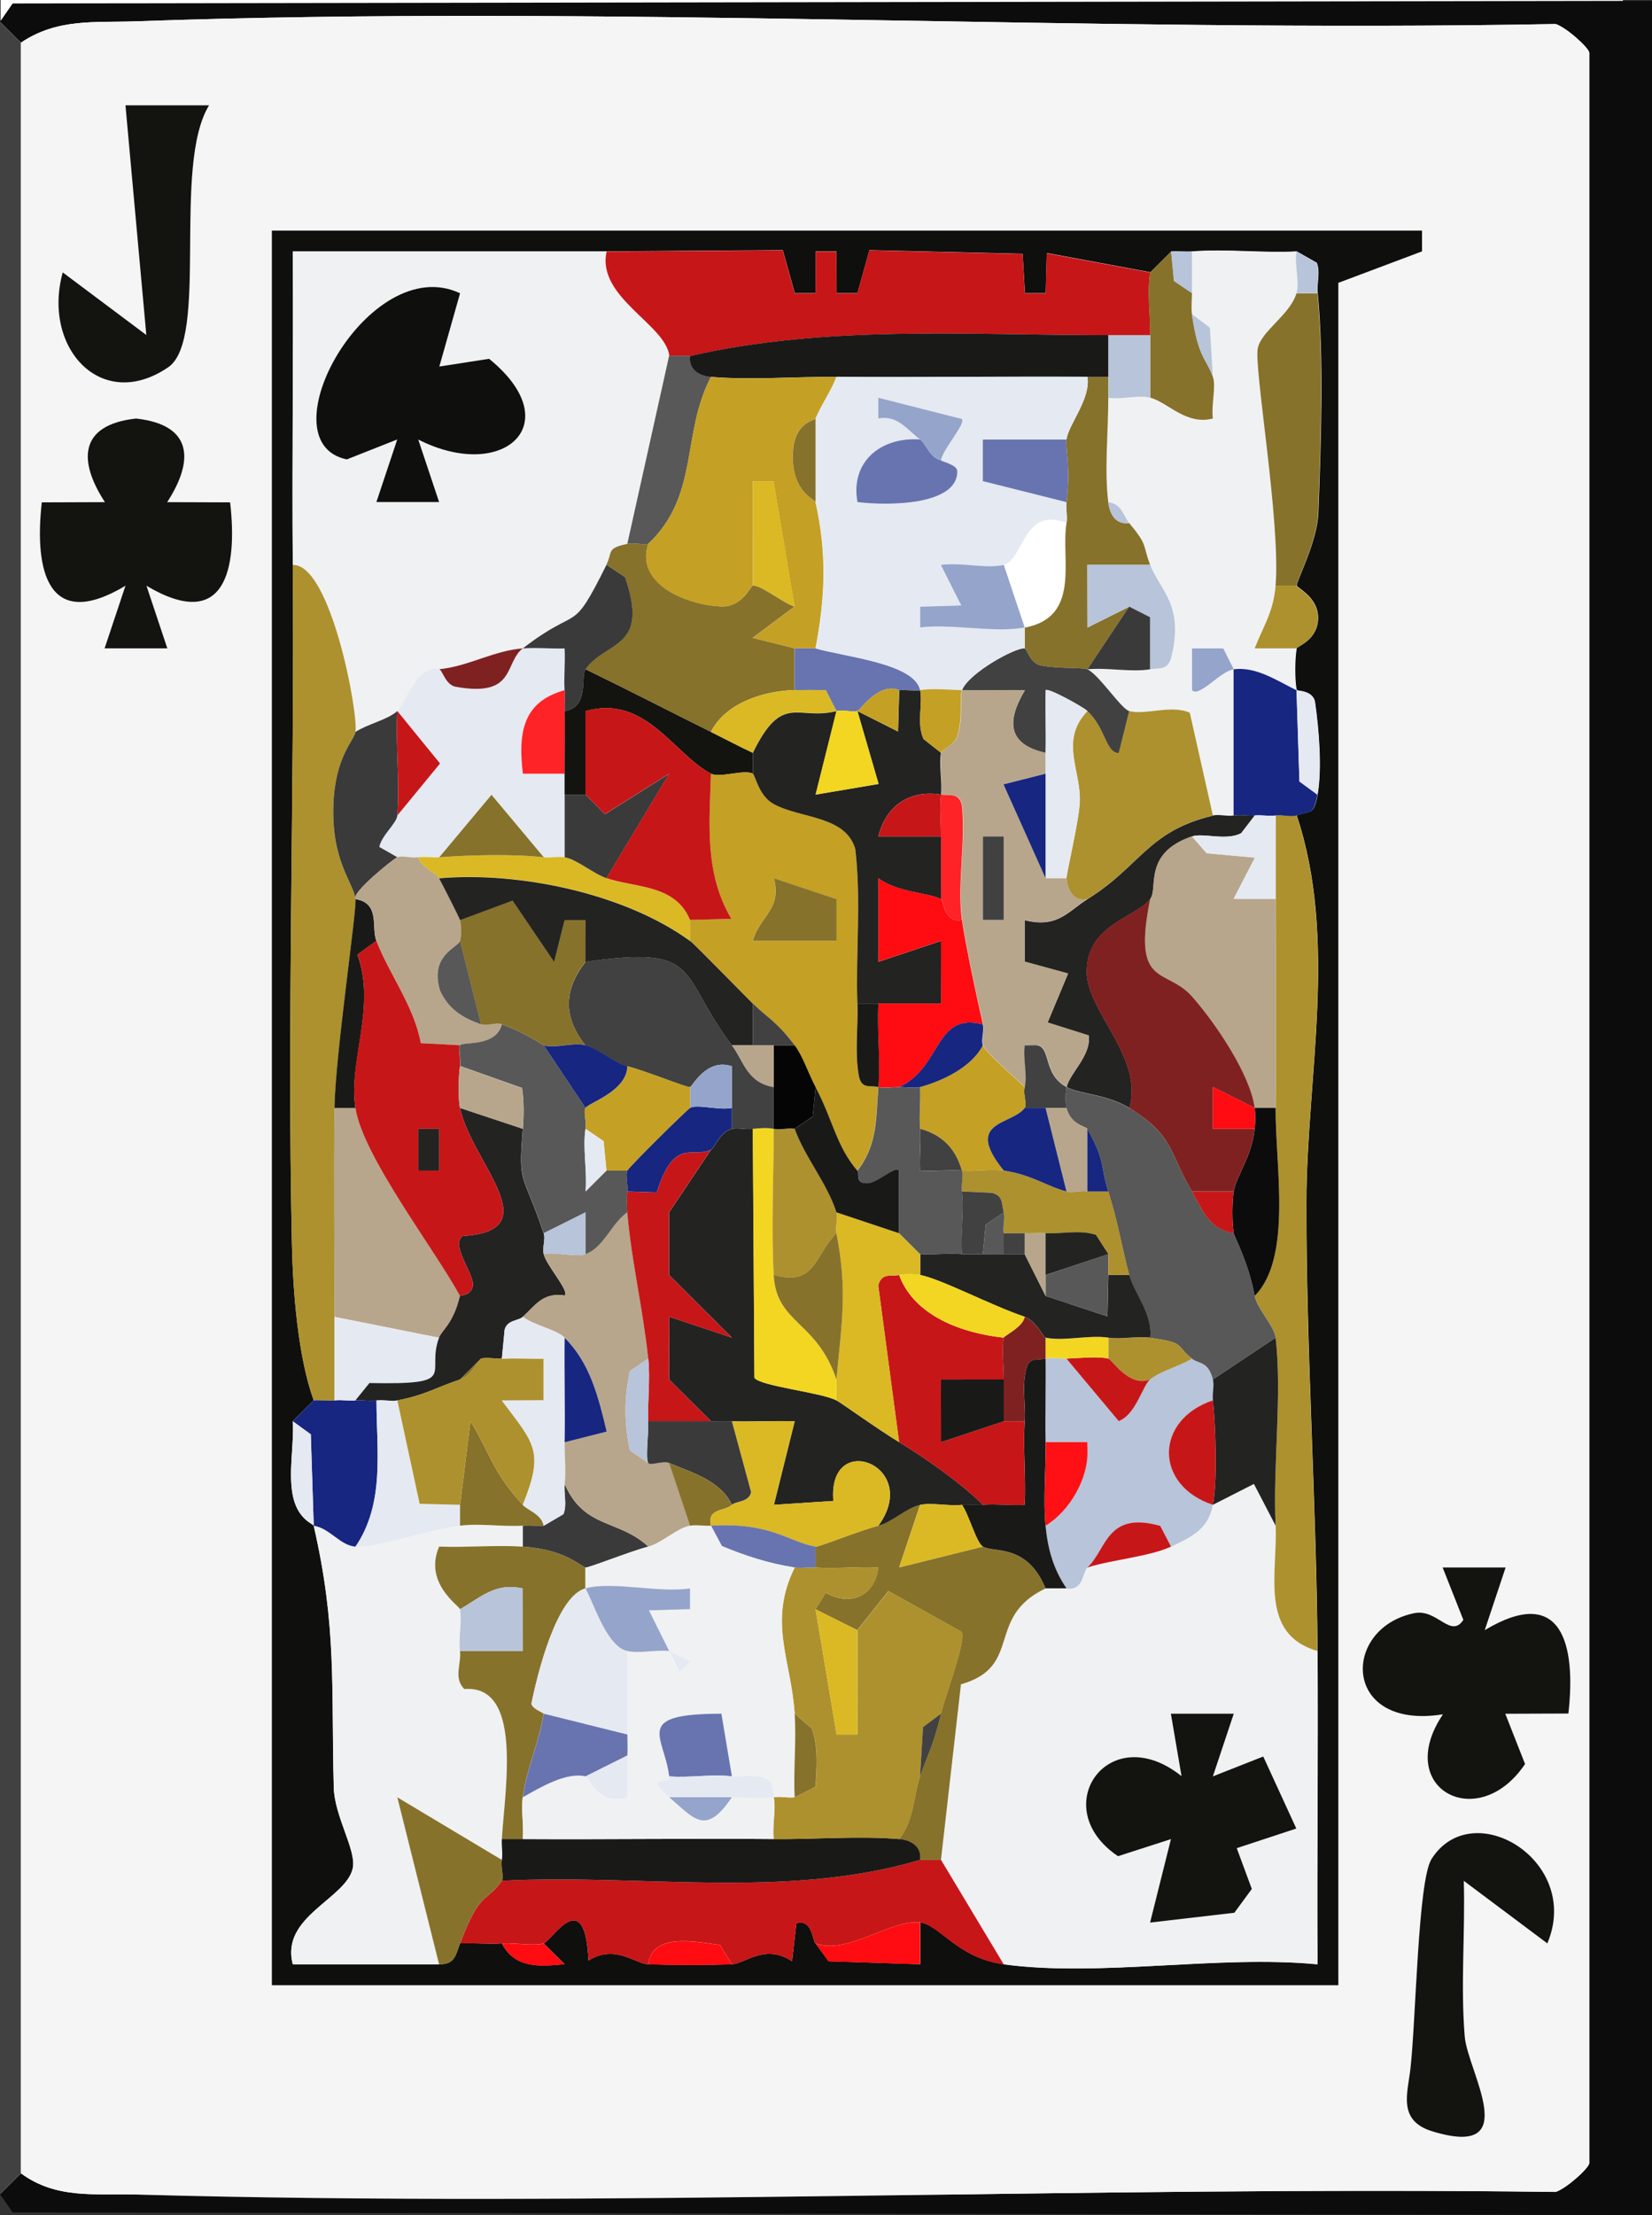 <?xml version="1.0" encoding="UTF-8"?>
<svg id="Layer_2" data-name="Layer 2" xmlns="http://www.w3.org/2000/svg" viewBox="0 0 213.84 286.64">
  <rect x="0" y="0" width="213.84" height="286.64" fill="#333333" stroke="none"/>
  <defs>
    <style>
      .cls-1 {
        fill: #050505;
      }

      .cls-2 {
        fill: #191a18;
      }

      .cls-3 {
        fill: #414141;
      }

      .cls-4 {
        fill: #87722b;
      }

      .cls-5 {
        fill: #f5f5f6;
      }

      .cls-6 {
        fill: #e5e9f1;
      }

      .cls-7 {
        fill: #0f0f0d;
      }

      .cls-8 {
        fill: #dab924;
      }

      .cls-9 {
        fill: #3a3a3a;
      }

      .cls-10 {
        fill: #b7c4d9;
      }

      .cls-11 {
        fill: #13140f;
      }

      .cls-12 {
        fill: #fff;
      }

      .cls-13 {
        fill: #c4a025;
      }

      .cls-14 {
        fill: #172680;
      }

      .cls-15 {
        fill: #b7a68b;
      }

      .cls-16 {
        fill: #c71618;
      }

      .cls-17 {
        fill: #802121;
      }

      .cls-18 {
        fill: #232322;
      }

      .cls-19 {
        fill: #0c0c0c;
      }

      .cls-20 {
        fill: #fe1014;
      }

      .cls-21 {
        fill: #fe0c11;
      }

      .cls-22 {
        fill: #f2d621;
      }

      .cls-23 {
        fill: #585858;
      }

      .cls-24 {
        fill: #f0f1f3;
      }

      .cls-25 {
        fill: #fe2327;
      }

      .cls-26 {
        fill: #95a4ca;
      }

      .cls-27 {
        fill: #ad912e;
      }

      .cls-28 {
        fill: #6874af;
      }
    </style>
  </defs>
  <g id="Layer_1-2" data-name="Layer 1">
    <g>
      <rect class="cls-12" x=".08" width="210" height="284"/>
      <path class="cls-19" d="M0,2.81L1.64.45,213.84.11v286.53l-212.2-.34-1.64-2.36,2.71-2.7c4.57,3.37,9.6,2.6,14.85,2.75,61.15,1.72,122.66-1.14,183.81-.34,1.33-.41,4.36-3.1,4.36-3.76V6.87c0-.66-3.03-3.35-4.36-3.76-61.1,1.14-122.73-2.52-183.82-.35-5.32.19-10.1-.42-14.84,2.76L0,2.81Z"/>
      <polygon class="cls-3" points="2.71 5.52 2.71 281.23 0 283.93 0 2.81 2.71 5.52"/>
      <path class="cls-5" d="M2.71,281.23V5.52c4.74-3.18,9.52-2.57,14.84-2.76,61.09-2.17,122.71,1.49,183.82.35,1.33.41,4.36,3.1,4.36,3.76v273.01c0,.66-3.03,3.35-4.36,3.76-61.15-.79-122.66,2.07-183.81.34-5.25-.15-10.28.62-14.85-2.75ZM27.06,13.63h-10.82s2.7,29.72,2.7,29.72l-10.82-8.1c-2.69,9.73,4.98,18.17,13.65,12.28,5.34-3.63.47-26.02,5.29-33.9ZM184.07,29.84H35.19v227.06h138.05V36.6l10.82-4.07v-2.69ZM21.62,64.98c3.45-5.29,3.42-10-4.03-10.82-7.45.82-7.47,5.53-4.03,10.82l-8.17.03c-1.01,8.95.84,16.78,10.83,10.79l-2.7,8.1h8.12l-2.7-8.1c10.21,6.06,11.81-2.19,10.83-10.79l-8.17-.03ZM194.89,202.85h-8.12s2.68,6.77,2.68,6.77c-1.63,2.48-3.4-1.47-6.34-.87-9.49,1.92-9.38,15.18,3.7,13.09-6.48,9.6,4.53,15.51,10.63,6.43l-2.56-6.5,8.17-.03c1.01-8.95-.84-16.78-10.83-10.79l2.7-8.1ZM200.3,251.49c4.52-10.7-9.72-19.26-14.99-10.92-1.76,2.79-2.01,20.78-2.73,27.14-.36,3.18-1.69,6.72,2.85,8.1,11.89,3.62,4.55-7.75,4.18-12.28-.55-6.69.07-13.46-.12-20.14l10.82,8.1Z"/>
      <path class="cls-7" d="M184.07,29.84v2.69s-10.83,4.07-10.83,4.07v220.3H35.19V29.84h148.88ZM37.9,73.09c.24,29.56-.75,58.18-.11,87.98.13,6.01.77,14.47,2.82,20.14l-2.71,2.7c.17,3.09-.57,6.52-.02,9.5.6,3.22,2.67,3.78,2.72,4.01,3.01,13.09,2.26,20.85,2.6,33.88.1,3.77,2.92,8.09,2.47,10.4-.79,4-9.44,6.28-7.77,12.48h18.94c2.05.05,2.14-1.19,2.71-2.7,1.8-.08,3.62.12,5.41,0,1.7,3.24,4.79,3.01,8.12,2.69l-2.71-2.69c1-.26,5.38-7.8,5.8,2.22,3.45-2.15,6.04.42,7.74.48,3.57.12,7.26.13,10.83,0,1.7-.06,4.28-2.71,7.79-.39l.55-4.9c2.11-.67,2.12,2.45,2.49,2.59l1.68,2.31,11.87.39v-5.41c2.59.34,4.75,4.58,10.82,5.41,12.4,1.69,27.79-1.23,40.61,0-.09-13.49.1-27.07,0-40.55-.15-19.41-1.48-38.8-1.44-58.11.03-16.03,4.11-33.9-1.26-50.01,1.89-.63,2.25-.07,2.71-2.7.59-3.39.18-8.36-.32-11.9-.23-1.62-2.35-1.48-2.38-1.62-.27-1.13-.25-4.23,0-5.41.05-.24,2.81-1.09,2.76-4-.05-2.65-2.69-3.77-2.76-4.11-.09-.48,2.64-5.63,2.79-9.33.34-8.64.74-20.14-.08-28.51-.13-1.28.37-2.75-.12-3.93l-2.59-1.47c-4.47.23-9.08-.35-13.53,0-.9.07-1.81-.05-2.71,0l-2.71,2.7-13.41-2.49-.14,5.2h-2.69s-.3-5.1-.3-5.1l-19.83-.47-1.55,5.57h-2.69s-.02-5.41-.02-5.41h-2.69s-.02,5.41-.02,5.41h-2.69s-1.55-5.57-1.55-5.57l-22.82.16h-40.61c.09,13.48-.1,27.06,0,40.55Z"/>
      <path class="cls-11" d="M194.89,202.85l-2.7,8.1c9.99-5.99,11.84,1.85,10.83,10.79l-8.17.03,2.56,6.5c-6.09,9.08-17.11,3.17-10.63-6.43-13.08,2.1-13.19-11.17-3.7-13.09,2.95-.6,4.72,3.35,6.34.87l-2.68-6.78h8.12Z"/>
      <path class="cls-11" d="M21.62,64.98l8.17.03c.98,8.6-.62,16.86-10.83,10.79l2.7,8.1h-8.12l2.7-8.1c-9.99,5.99-11.84-1.85-10.83-10.79l8.17-.03c-3.45-5.29-3.42-10,4.03-10.82,7.45.82,7.47,5.53,4.03,10.82Z"/>
      <path class="cls-11" d="M200.3,251.49l-10.82-8.1c.19,6.68-.43,13.45.12,20.14.37,4.53,7.71,15.9-4.18,12.28-4.54-1.38-3.21-4.92-2.85-8.1.72-6.35.97-24.35,2.73-27.14,5.28-8.34,19.51.22,14.99,10.92Z"/>
      <path class="cls-11" d="M27.06,13.63c-4.82,7.88.05,30.27-5.29,33.9-8.67,5.9-16.34-2.54-13.65-12.28l10.82,8.1-2.7-29.72h10.82Z"/>
      <path class="cls-24" d="M165.12,197.43c.29,6.13-2.17,14.01,5.41,16.22.1,13.49-.08,27.07,0,40.55-12.82-1.24-28.21,1.68-40.61,0l-8.12-13.52,2.59-22.73c8.1-2.31,3.1-8.67,10.95-12.41h2.71c2.24.34,2.05-2.11,2.71-2.7,3.16-1,8.12-1.43,10.83-2.7s4.82-2.22,5.41-5.41l5.31-2.7,2.81,5.4ZM159.7,221.77h-8.12s1.38,8.07,1.38,8.07c-9.43-7.53-17.55,4.1-8.22,10.36l6.85-2.21-2.7,10.8,10.91-1.27,2.26-3.08-1.95-5.28,7.71-2.54-4.28-9.32-6.52,2.57,2.7-8.1Z"/>
      <path class="cls-24" d="M78.5,32.55c-1.33,5.92,7.68,9.44,8.12,13.52l-5.41,24.33c-2.76.58-1.85.98-2.71,2.7-4.67,9.38-3.3,4.99-10.83,10.81-3.75.3-7.08,2.35-10.83,2.7-2.84-.7-4.32,4.39-5.41,5.41-1.22,1.13-3.86,1.68-5.41,2.7.42-2.27-3.18-21.8-8.12-21.62-.11-13.49.08-27.07,0-40.55h40.61ZM59.55,37.96c-11.76-5.55-25.49,19.24-14.66,21.5l6.53-2.58-2.7,8.1h8.12s-2.7-8.09-2.7-8.09c11,5.58,19.52-2.04,9.17-10.45l-6.44,1,2.68-9.47Z"/>
      <path class="cls-24" d="M46.02,200.14c2.68.19,9.15-2.14,13.53-2.7,2.56-.33,5.46.16,8.12,0v2.7c-3.58-.21-7.24.14-10.82,0-2.03,4.74,2.63,7.65,2.7,8.1.28,1.68-.23,3.67,0,5.41.21,1.58-.89,3.52.57,4.93,7.57-.58,5.26,12.74,4.85,19.4-.06.89.15,1.86,0,2.7l-13.53-8.1,5.41,21.62h-18.94c-1.66-6.21,6.99-8.48,7.77-12.49.45-2.31-2.37-6.63-2.47-10.4-.34-13.03.41-20.79-2.6-33.88,2.07.31,3.41,2.56,5.41,2.7Z"/>
      <path class="cls-24" d="M167.82,32.55c-.29,1.69.43,4.02,0,5.41-.88,2.82-4.52,4.84-5.01,7.1-.53,2.5,2.99,22.57,2.3,30.74-.29,3.45-1.57,5.17-2.71,8.1h5.41c-.25,1.18-.27,4.29,0,5.42-2.51-1.23-5.2-3.09-8.12-2.7l-1.36-2.69h-4.04s0,5.4,0,5.4c.87,1.04,3.69-2.48,5.4-2.7v18.92c-.91.14-1.89-.19-2.71,0l-2.99-13.3c-2.41-1.07-5.81.36-7.84-.22-1.06-.3-3.89-4.68-5.41-5.41,2.64-.25,5.59.41,8.12,0,1.16-.19,2.17.17,2.68-1.35,1.81-6.94-1.42-8.84-2.68-12.16-1.03-2.71-.25-2.44-2.71-5.41-.73-.89-.95-2.51-2.71-2.7-.52-4.05,0-9.2,0-13.52,1.71.27,3.95-.4,5.41,0,2.32.63,4.64,3.6,8.11,2.7-.24-1.69.45-4.16,0-5.4l-.38-6.35-2.32-1.76c-.12-.85,0-1.83,0-2.7.01-1.8,0-3.6,0-5.41,4.46-.35,9.06.23,13.53,0Z"/>
      <path class="cls-16" d="M78.5,32.55l22.82-.16,1.55,5.57h2.69s.02-5.41.02-5.41h2.69s.02,5.41.02,5.41h2.69s1.55-5.57,1.55-5.57l19.83.47.3,5.1h2.69s.14-5.19.14-5.19l13.41,2.49c-.43,2.2,0,5.57,0,8.11h-5.41c-18.12,0-36.44-1.34-54.14,2.7h-2.71c-.44-4.08-9.45-7.6-8.12-13.52Z"/>
      <path class="cls-27" d="M46.02,94.72c-.22,1.18-2.62,3.2-2.86,9.34-.29,7.34,2.53,10.02,2.86,12.29.2,1.36-2.63,20.44-2.71,27.03-.1,8.98,0,18.05,0,27.03v10.81c-.88.12-1.81-.09-2.71,0-2.04-5.67-2.69-14.13-2.82-20.14-.64-29.8.35-58.42.11-87.98,4.94-.17,8.54,19.36,8.12,21.62Z"/>
      <path class="cls-16" d="M119.1,240.68h2.71l8.12,13.52c-6.06-.83-8.23-5.07-10.83-5.41-3.73-.48-9.43,4.23-13.53,2.7-.38-.14-.39-3.25-2.49-2.59l-.55,4.9c-3.5-2.32-6.09.33-7.79.39l-1.54-2.51c-3.26-.41-8.76-1.62-9.29,2.51-1.69-.06-4.29-2.63-7.74-.48-.41-10.02-4.8-2.48-5.8-2.22-1.4.37-3.66-.11-5.41,0s-3.62-.08-5.41,0c2.63-6.94,3.29-5.14,5.41-8.11,18-.93,36.73,2.47,54.14-2.7Z"/>
      <path class="cls-27" d="M170.53,213.65c-7.58-2.2-5.13-10.09-5.41-16.22-.37-7.9.86-16.74,0-24.33-.17-1.54-2.42-3.78-2.71-5.41,4.9-4.96,2.66-16.82,2.71-24.33.06-8.98,0-18.05,0-27.03v-10.81c.94-.13,1.99.24,2.71,0,5.37,16.11,1.3,33.98,1.26,50.01-.04,19.31,1.29,38.71,1.44,58.11Z"/>
      <path class="cls-4" d="M167.82,75.8h-2.71c.69-8.17-2.83-28.24-2.3-30.74.48-2.26,4.13-4.28,5.01-7.1h2.71c.82,8.37.42,19.87.08,28.51-.15,3.7-2.88,8.85-2.79,9.33Z"/>
      <path class="cls-14" d="M167.82,89.31l.38,11.82,2.32,1.7c-.46,2.63-.81,2.07-2.71,2.7-.72.24-1.76-.13-2.71,0-.88.12-1.81-.09-2.71,0s-1.83-.13-2.71,0v-18.92c2.92-.38,5.61,1.47,8.12,2.7Z"/>
      <path class="cls-4" d="M56.84,254.2l-5.41-21.62,13.53,8.1c-.17.98.32,2.26,0,2.7-2.13,2.97-2.78,1.17-5.41,8.11-.57,1.51-.65,2.75-2.71,2.7Z"/>
      <path class="cls-14" d="M43.31,181.22c.88-.12,1.81.09,2.71,0s1.84.15,2.71,0c.02,6.43,1.12,13.31-2.71,18.92-2-.14-3.34-2.4-5.41-2.7l-.38-11.83-2.33-1.69,2.71-2.7c.89-.09,1.83.12,2.71,0Z"/>
      <path class="cls-4" d="M154.29,37.95c0,.88-.12,1.85,0,2.7.8,5.67,1.85,5.71,2.71,8.11.44,1.24-.24,3.71,0,5.4-3.47.9-5.8-2.07-8.11-2.7v-8.11c0-2.54-.43-5.91,0-8.11l2.71-2.7.37,3.81,2.34,1.59Z"/>
      <path class="cls-27" d="M167.82,83.9h-5.41c1.14-2.94,2.41-4.65,2.71-8.11h2.71c.07.35,2.71,1.46,2.76,4.11.05,2.9-2.71,3.76-2.76,4Z"/>
      <path class="cls-21" d="M119.1,248.79v5.41s-11.86-.39-11.86-.39l-1.68-2.31c4.11,1.52,9.81-3.19,13.53-2.7Z"/>
      <path class="cls-6" d="M40.6,197.43c-.05-.24-2.12-.79-2.72-4.01-.56-2.98.19-6.41.02-9.5l2.33,1.69.38,11.83Z"/>
      <path class="cls-6" d="M170.53,102.83l-2.32-1.7-.38-11.82c.03.14,2.15,0,2.38,1.62.5,3.54.92,8.51.32,11.9Z"/>
      <path class="cls-21" d="M94.74,254.2c-3.57.13-7.26.12-10.83,0,.53-4.13,6.03-2.92,9.29-2.51l1.54,2.51Z"/>
      <path class="cls-21" d="M70.38,251.5l2.71,2.69c-3.33.32-6.42.55-8.12-2.69,1.76-.11,4.02.37,5.41,0Z"/>
      <path class="cls-10" d="M170.53,37.95h-2.71c.43-1.39-.29-3.72,0-5.41l2.59,1.47c.49,1.18,0,2.65.12,3.93Z"/>
      <path class="cls-10" d="M154.29,37.95l-2.34-1.59-.37-3.81c.9-.05,1.81.07,2.71,0,0,1.8.01,3.6,0,5.41Z"/>
      <path class="cls-11" d="M159.7,221.77l-2.7,8.1,6.52-2.57,4.28,9.32-7.71,2.54,1.95,5.28-2.26,3.08-10.91,1.27,2.7-10.8-6.85,2.21c-9.33-6.26-1.21-17.89,8.22-10.36l-1.38-8.08h8.12Z"/>
      <path class="cls-10" d="M148.88,178.51c1.37-1.13,3.79-1.7,5.41-2.7.9.73,2.09.27,2.71,2.7.2.77-.1,1.77,0,2.7-7.55,2.52-7.62,10.99,0,13.52-.59,3.19-2.8,4.18-5.41,5.41l-1.39-2.67c-6.99-2-6.94,3.12-9.44,5.38-.65.59-.47,3.04-2.71,2.7-1.71-2.51-2.42-5.1-2.71-8.11,3.16-1.91,5.44-6.05,5.42-9.45l-.02-1.36h-5.41c-.07-3.61.05-7.22,0-10.82.71-.2,1.78.03,2.71,0l6.77,8.09c2.24-.86,3.08-4.58,4.06-5.39Z"/>
      <path class="cls-4" d="M119.1,194.73l-2.71,8.1,10.83-2.69c1.35.85,5.7-.46,8.12,5.41-7.85,3.74-2.85,10.1-10.95,12.41l-2.59,22.73h-2.71c.23-1.71-1.16-2.57-2.71-2.7,1.96-2.41,1.85-5.55,2.71-8.11.91-2.7,1.67-3.78,2.71-8.11.62-2.57,3.45-9.9,2.61-10.63l-9.42-5.26-4.02,5.07-5.41-2.7,1.33-2.15c3.01,1.76,6.35.58,6.79-3.25-2.68-.17-5.45.21-8.12-.01v-2.7c.42.07,5.77-2.11,8.12-2.7,1.73-.44,3.69-2.35,5.41-2.7Z"/>
      <path class="cls-18" d="M165.12,197.43l-2.81-5.4-5.31,2.7c.59-3.16.36-10.03,0-13.52-.1-.93.2-1.93,0-2.7l8.12-5.41c.86,7.59-.37,16.43,0,24.33Z"/>
      <path class="cls-2" d="M135.34,186.62c.07,3.55-.33,7.34,0,10.81.29,3.01,1,5.6,2.71,8.11h-2.71c-2.42-5.87-6.77-4.56-8.12-5.41-.86-.54-1.78-4.09-2.71-5.41.89-.09,1.81.07,2.71,0,1.79-.13,3.63.11,5.42.01.17-3.58-.23-7.24,0-10.82.14-2.16-.37-4.41.16-6.58.34-1.85,1.49-1.24,2.54-1.53.05,3.6-.07,7.21,0,10.81Z"/>
      <path class="cls-16" d="M151.58,200.14c-2.71,1.27-7.67,1.7-10.83,2.7,2.5-2.26,2.44-7.37,9.44-5.38l1.39,2.67Z"/>
      <path class="cls-7" d="M59.55,37.96l-2.68,9.47,6.44-1c10.35,8.41,1.83,16.03-9.17,10.45l2.7,8.09h-8.12s2.7-8.1,2.7-8.1l-6.53,2.58c-10.83-2.26,2.89-27.05,14.66-21.5Z"/>
      <path class="cls-6" d="M67.67,83.9c1.78-.14,3.63.06,5.41,0,.11,1.79-.1,3.62,0,5.41-5.45,1.53-6.03,5.53-5.41,10.81h5.41c0,.91,0,1.81,0,2.71v8.11c-.87-.14-1.82.1-2.71,0l-6.77-8.09-6.77,8.09c-.89.07-1.83-.13-2.71,0-.96.14-2.05-.26-2.71,0l-2.33-1.33c.28-1.49,2.25-3.07,2.33-4.07l5.53-6.73-5.53-6.79c1.1-1.02,2.57-6.11,5.41-5.41.41.1.83,2.03,2.12,2.27,7.86,1.42,6.26-3.08,8.7-4.97Z"/>
      <path class="cls-4" d="M83.91,70.39c-1.74,5.35,5.35,7.99,9.57,8.08,2.62.05,3.63-2.59,3.96-2.68.89-.22,3.92,2.23,5.41,2.7l-5.43,4.05,5.43,1.35v5.41c-4.05.1-8.93,1.67-10.83,5.41-5.4-2.69-10.81-5.47-16.24-8.11,2.66-3.75,8.35-2.54,5.12-11.93l-2.41-1.59c.86-1.72-.05-2.12,2.71-2.7.86-.18,1.83.14,2.71,0Z"/>
      <path class="cls-9" d="M51.43,105.53c-.08,1.01-2.06,2.59-2.33,4.07l2.33,1.33c-.46.18-6,4.6-5.41,5.41-.33-2.26-3.15-4.94-2.86-12.29.24-6.14,2.64-8.16,2.86-9.34,1.56-1.02,4.2-1.58,5.41-2.7-.26,4.46.36,9.07,0,13.52Z"/>
      <path class="cls-23" d="M92.03,48.76c-3.89,7.47-1.44,15.28-8.12,21.62-.88.14-1.85-.18-2.71,0l5.41-24.33h2.71c-.23,1.71,1.16,2.57,2.71,2.7Z"/>
      <path class="cls-9" d="M78.5,73.09l2.41,1.59c3.23,9.39-2.46,8.18-5.12,11.93-.67.94.57,4.87-2.71,5.41-.03-.9.05-1.81,0-2.7-.11-1.79.11-3.62,0-5.41-1.79.06-3.63-.14-5.41,0,7.53-5.82,6.16-1.43,10.83-10.81Z"/>
      <path class="cls-17" d="M67.67,83.9c-2.44,1.89-.84,6.39-8.7,4.97-1.29-.23-1.72-2.17-2.12-2.27,3.74-.36,7.07-2.41,10.83-2.7Z"/>
      <path class="cls-4" d="M67.67,200.14c5.44.32,7.6,2.62,8.12,2.7v2.7c-3.76,1.02-6.23,11.1-6.98,14.82-.14.68,1.58,1.29,1.57,1.39-.64,3.82-2.22,7.15-2.71,10.81-.23,1.73.16,3.64,0,5.41h-2.71c.42-6.66,2.72-19.98-4.85-19.4-1.46-1.41-.35-3.34-.57-4.93h8.13s-.01-8.1-.01-8.1c-3.55-.75-5.27,1.06-8.12,2.7-.08-.45-4.73-3.36-2.7-8.1,3.58.13,7.25-.22,10.82,0Z"/>
      <path class="cls-2" d="M100.15,237.98c5.32.05,11.01-.44,16.24,0,1.55.13,2.94.99,2.71,2.7-17.41,5.17-36.13,1.77-54.14,2.7.32-.44-.17-1.73,0-2.7.15-.85-.06-1.81,0-2.7h2.71c10.8.07,21.68-.1,32.48,0Z"/>
      <path class="cls-6" d="M51.43,181.22l2.89,13.39,5.23.13v2.7c-4.38.56-10.86,2.9-13.53,2.7,3.83-5.61,2.72-12.49,2.71-18.92.88-.15,1.84.16,2.71,0Z"/>
      <path class="cls-4" d="M67.67,194.73c.72.77,2.4,1.17,2.71,2.7-.9.04-1.81-.05-2.71,0-2.66.16-5.57-.33-8.12,0v-2.7l1.35-10.82c2.59,4.27,2.99,6.75,6.77,10.82Z"/>
      <path class="cls-9" d="M73.09,192.03c2.53,5.84,6.97,4.53,10.83,8.11-2.32.6-7.7,2.77-8.12,2.7-.52-.08-2.68-2.38-8.12-2.7v-2.7c.9-.05,1.81.04,2.71,0l2.55-1.5c.49-1.24.01-2.65.16-3.9Z"/>
      <path class="cls-10" d="M59.55,208.25c2.84-1.64,4.57-3.45,8.12-2.7v8.1s-8.12,0-8.12,0c-.23-1.73.28-3.73,0-5.41Z"/>
      <path class="cls-27" d="M140.76,92.01c2.33,2.1,2.39,5.47,4.06,5.42l1.35-5.42c2.03.57,5.42-.85,7.84.22l2.99,13.3c-8.43,2-9.35,6.53-16.24,10.81-1.73.46-2.62-1.19-2.71-2.7-.03-.52,1.64-7.53,1.72-9.89.14-4.15-2.64-7.93.98-11.73Z"/>
      <path class="cls-4" d="M143.46,51.47c0,4.32-.52,9.46,0,13.52.2,1.58.95,2.92,2.71,2.7,2.46,2.96,1.68,2.69,2.71,5.41h-8.13s.02,8.11.02,8.11l5.4-2.7-5.41,8.11c-.56-.27-3.9-.06-6.07-.51-1.32-.27-1.74-2.13-2.05-2.19v-2.7c7.34-1.37,4.65-8.85,5.41-13.52.14-.87-.11-1.82,0-2.7.55-4.38-.13-6.93,0-8.11.2-1.88,3.16-5.23,2.71-8.11h2.71v2.7Z"/>
      <path class="cls-3" d="M140.76,86.61c1.52.73,4.36,5.11,5.41,5.41l-1.35,5.42c-1.67.05-1.73-3.31-4.06-5.42-.67-.6-5.12-3.04-5.4-2.7-.07,2.69.06,5.41-.01,8.11-4.99-1.1-5.04-4.16-2.69-8.1-2.7-.08-5.43.07-8.14,0,.85-2.24,7.04-5.62,8.12-5.41.3.06.73,1.92,2.05,2.19,2.17.45,5.51.24,6.07.51Z"/>
      <path class="cls-10" d="M148.88,73.09c1.26,3.32,4.49,5.22,2.68,12.16-.51,1.52-1.52,1.17-2.68,1.35v-6.74s-2.71-1.37-2.71-1.37l-5.4,2.7-.02-8.1h8.13Z"/>
      <path class="cls-9" d="M148.88,86.61c-2.53.41-5.48-.25-8.12,0l5.41-8.11,2.7,1.37v6.74Z"/>
      <path class="cls-10" d="M148.88,43.36v8.11c-1.47-.4-3.7.27-5.41,0v-8.11h5.41Z"/>
      <path class="cls-18" d="M157,105.53c.81-.19,1.79.14,2.71,0s1.82.09,2.71,0l-1.76,2.29c-1.95,1.02-4.92-.08-6.36.42-6.41,2.19-4.33,6.77-5.41,8.11-2.01,2.48-8.21,3.29-8.22,9.42-.01,5.07,7.42,11.11,5.52,17.61-2.93-1.8-6.43-1.79-8.12-2.7.39-1.81,3.19-4.06,2.86-6.67l-5.33-1.68,2.65-6.34-5.6-1.53-.02-5.39c4.27,1.1,5.64-1.16,8.13-2.71,6.89-4.28,7.81-8.81,16.24-10.81Z"/>
      <path class="cls-26" d="M159.7,86.61c-1.72.23-4.53,3.74-5.4,2.7v-5.4s4.04,0,4.04,0l1.36,2.69Z"/>
      <path class="cls-10" d="M157,48.76c-.86-2.4-1.9-2.44-2.71-8.11l2.32,1.76.38,6.35Z"/>
      <path class="cls-10" d="M146.17,67.69c-1.76.22-2.5-1.12-2.71-2.7,1.76.2,1.97,1.82,2.71,2.7Z"/>
      <path class="cls-2" d="M143.46,43.36v5.41h-2.71c-10.8-.07-21.68.1-32.48,0-5.32-.05-11.01.44-16.24,0-1.55-.13-2.94-.99-2.71-2.7,17.69-4.05,36.02-2.7,54.14-2.7Z"/>
      <path class="cls-15" d="M59.55,167.7c-.86,3.62-2.34,4.4-2.71,5.41l-13.53-2.7c0-8.98-.1-18.05,0-27.03h2.71c.97,6.27,10.18,18.16,13.53,24.33Z"/>
      <path class="cls-6" d="M56.84,173.11c-1.76,4.74,2.82,6.09-9.01,5.86l-1.82,2.25c-.89.09-1.82-.12-2.71,0v-10.81l13.53,2.7Z"/>
      <path class="cls-2" d="M48.72,121.75l-2.45,1.78c2.47,6.76-1.19,13.78-.26,19.85h-2.71c.07-6.59,2.91-25.67,2.71-27.03,3.24.52,2.02,3.65,2.71,5.41Z"/>
      <path class="cls-23" d="M146.17,143.37c5.86,3.61,5.14,5.79,8.12,10.81,1.45,2.45,2.07,4.77,5.41,5.41.07.44,1.97,3.91,2.71,8.11.29,1.63,2.53,3.86,2.71,5.41l-8.12,5.41c-.61-2.43-1.81-1.98-2.71-2.7-2.24-1.81-.78-2.05-5.41-2.7.33-3.11-2.07-5.72-2.71-8.11-.97-3.62-1.42-6.68-2.71-10.81-1.11-3.57-.23-3.54-2.71-8.11-.2-.37-2.1-.47-2.71-2.7-.17-.62-.14-2.06,0-2.7,1.69.91,5.19.9,8.12,2.7Z"/>
      <path class="cls-15" d="M154.29,108.23l1.9,2.18,6.25.57-2.76,5.34h5.43c0,8.99.06,18.06,0,27.04h-2.71c-.57-4.29-5.04-10.94-8.1-14.41-3.39-3.84-7.79-.99-5.43-12.62,1.09-1.34-1-5.92,5.41-8.11Z"/>
      <path class="cls-19" d="M162.41,167.7c-.74-4.2-2.63-7.66-2.71-8.11-.23-1.39-.23-4.01,0-5.41.34-2.06,2.37-4.53,2.71-8.11.08-.83.11-1.88,0-2.7h2.71c-.05,7.51,2.19,19.37-2.71,24.33Z"/>
      <path class="cls-6" d="M165.12,116.34h-5.43s2.76-5.35,2.76-5.35l-6.25-.57-1.9-2.18c1.45-.49,4.41.61,6.36-.42l1.76-2.29c.89-.09,1.83.12,2.71,0v10.81Z"/>
      <path class="cls-18" d="M67.67,146.08c-.6,7.49-.05,5.38,2.71,13.52.26.76-.21,1.81,0,2.7.35,1.46,3.39,4.82,2.71,5.35-2.81-.42-3.74,1.21-5.42,2.76-.57.53-2.01.37-2.35,1.66l-.36,3.75c-.93.03-2.05-.21-2.71,0l-2.71,2.7c-2.82.91-4.54,2.03-8.12,2.7-.87.16-1.83-.15-2.71,0s-1.82-.09-2.71,0l1.82-2.25c11.83.23,7.25-1.12,9.01-5.86.37-1,1.85-1.78,2.71-5.41.02-.1,1.48,0,1.67-1.32.21-1.5-2.91-5.17-1.35-6.43,11.33-.67,1.2-9.45-.32-16.58l8.12,2.7Z"/>
      <path class="cls-16" d="M157,194.73c-7.62-2.52-7.55-10.99,0-13.52.36,3.48.59,10.35,0,13.52Z"/>
      <path class="cls-27" d="M148.88,173.11c4.63.66,3.17.9,5.41,2.7-1.62,1.01-4.04,1.57-5.41,2.7-2.7,1.05-4.92-2.57-5.41-2.7v-2.7c1.71.26,3.69-.24,5.41,0Z"/>
      <path class="cls-20" d="M135.34,186.62h5.41s.02,1.36.02,1.36c.02,3.4-2.27,7.54-5.42,9.45-.33-3.47.07-7.26,0-10.81Z"/>
      <path class="cls-16" d="M143.46,175.81c.5.13,2.71,3.76,5.41,2.7-.98.81-1.82,4.53-4.06,5.39l-6.77-8.09c1.64-.06,4.14-.33,5.41,0Z"/>
      <path class="cls-22" d="M143.46,173.11v2.7c-1.27-.33-3.78-.06-5.41,0-.93.03-1.99-.2-2.71,0v-2.7c2.34.5,5.59-.39,8.12,0Z"/>
      <path class="cls-27" d="M105.57,202.84c2.67.22,5.44-.16,8.12.01-.44,3.83-3.78,5.01-6.79,3.25l-1.33,2.15,2.72,16.21h2.69s.01-13.51.01-13.51l4.02-5.07,9.42,5.26c.84.73-1.99,8.05-2.61,10.63l-2.33,1.74-.38,6.37c-.86,2.56-.75,5.7-2.71,8.11-5.23-.44-10.92.05-16.24,0-.22-1.74.32-3.81,0-5.41.87-.16,1.82.12,2.71,0l2.7-1.36c.19-2.52.38-5.09-.47-7.53l-2.23-1.93c-.48-7.05-3.47-11.88,0-18.92.87.14,1.82-.07,2.71,0Z"/>
      <path class="cls-18" d="M97.45,146.08l.21,32.22c.79,1.09,8.62,1.87,10.62,2.92.66.35,5.41,3.78,8.12,5.41,3.29,1.98,8.1,5.35,10.83,8.11-.9.07-1.82-.09-2.71,0-1.76.19-3.83-.32-5.41,0-1.72.35-3.69,2.27-5.41,2.7,5.68-7.79-6.6-12.54-5.82-3.21l-7.7.5,2.69-10.81c-2.69-.08-5.42.08-8.12,0-.9-.03-1.81,0-2.71,0l-5.43-5.41.03-8.11,8.1,2.7-8.13-8.11v-8.1s5.43-8.11,5.43-8.11c.51-.26,1.16-2.33,2.71-2.7.79-.19,1.78.11,2.71,0Z"/>
      <path class="cls-8" d="M94.74,183.92c2.7.09,5.43-.07,8.12,0l-2.69,10.81,7.7-.5c-.78-9.33,11.5-4.58,5.82,3.21-2.35.6-7.7,2.77-8.12,2.7-3.36-.53-5.73-3.19-13.53-2.7-.57-2.3,1.8-1.84,2.71-2.7.52-.5,2.23-.32,2.49-1.64l-2.49-9.17Z"/>
      <path class="cls-28" d="M105.57,200.14v2.7c-.89-.07-1.84.14-2.71,0-3.36-.53-6.28-1.47-9.42-2.77l-1.41-2.64c7.81-.48,10.17,2.17,13.53,2.7Z"/>
      <path class="cls-8" d="M124.52,194.73c.92,1.31,1.85,4.87,2.71,5.41l-10.83,2.69,2.71-8.1c1.58-.32,3.65.19,5.41,0Z"/>
      <path class="cls-16" d="M129.93,173.11c-.29,1.52,0,3.67,0,5.41h-8.13s.01,8.1.01,8.1l8.11-2.7h2.71c-.23,3.58.18,7.24,0,10.82-1.79.1-3.63-.14-5.42-.01-2.73-2.76-7.54-6.13-10.83-8.11l-2.7-20.27c.45-1.75,1.72-1.11,2.7-1.36,1.96,5.34,8.22,7.54,13.53,8.11Z"/>
      <path class="cls-17" d="M135.34,173.11v2.7c-1.06.29-2.2-.32-2.54,1.53-.54,2.17-.03,4.42-.16,6.58h-2.71v-5.41c0-1.74-.29-3.89,0-5.41.05-.27,2.48-1.37,2.71-2.7,1.42.48,2.38,2.63,2.71,2.7Z"/>
      <path class="cls-3" d="M119.1,229.87l.38-6.37,2.33-1.74c-1.04,4.33-1.8,5.41-2.71,8.11Z"/>
      <path class="cls-15" d="M56.84,113.64c.46.87,2.62,5.12,2.71,5.41.15.52.18,2.21,0,2.7-.34.91-3.98,1.88-2.6,6.45,1.13,2.43,2.88,3.48,5.3,4.36.8.29,1.91-.29,2.71,0-.81,2.97-4.85,2.23-5.41,2.7l-5.06-.27c-.92-4.85-4.03-8.81-5.76-13.24-.69-1.76.54-4.89-2.71-5.41-.58-.81,4.96-5.23,5.41-5.41.66-.26,1.75.14,2.71,0,.36,1.33,2.35,2.04,2.71,2.7Z"/>
      <path class="cls-8" d="M70.38,110.94c.89.1,1.83-.14,2.71,0,1.56.26,3.64,2.1,5.41,2.7,3.7,1.27,8.92.78,10.83,5.41v2.7c-8.45-6.16-22.16-9.01-32.48-8.11-.35-.66-2.35-1.37-2.71-2.7.87-.13,1.81.07,2.71,0,3.95-.31,9.7-.45,13.53,0Z"/>
      <path class="cls-9" d="M75.79,102.83l2.52,2.53,8.31-5.23-8.12,13.51c-1.77-.61-3.85-2.45-5.41-2.7v-8.11h2.71Z"/>
      <path class="cls-4" d="M70.38,110.94c-3.84-.45-9.58-.31-13.53,0l6.77-8.09,6.77,8.09Z"/>
      <path class="cls-16" d="M51.43,105.53c.36-4.44-.26-9.06,0-13.52l5.53,6.79-5.53,6.73Z"/>
      <path class="cls-25" d="M73.09,92.01c.08,2.7,0,5.41,0,8.11h-5.41c-.62-5.28-.05-9.29,5.41-10.81.05.9-.03,1.8,0,2.7Z"/>
      <path class="cls-11" d="M92.03,94.72c1.81.9,3.59,1.84,5.41,2.7v2.7c-1.12-.6-4.28.6-5.41,0-4.86-2.57-8.48-10.3-16.24-8.1v10.81h-2.71c0-.9,0-1.8,0-2.7,0-2.7.08-5.41,0-8.11,3.27-.54,2.04-4.46,2.71-5.41,5.43,2.64,10.84,5.42,16.24,8.11Z"/>
      <path class="cls-13" d="M108.27,48.76c-.71,1.88-1.94,3.57-2.71,5.41-.1.23-2.63.43-2.91,4.07-.42,5.36,2.83,6.36,2.91,6.74,1.48,6.64,1.26,12.29,0,18.92h-2.71l-5.43-1.35,5.43-4.05-2.72-16.21h-2.69s-.01,13.51-.01,13.51c-.33.08-1.34,2.73-3.96,2.68-4.22-.09-11.31-2.73-9.57-8.08,6.68-6.34,4.23-14.16,8.12-21.62,5.23.44,10.92-.05,16.24,0Z"/>
      <path class="cls-28" d="M119.1,89.31c-.87.14-1.82-.11-2.71,0-2.63-1.11-5.1,2.65-5.41,2.7-.9.17-1.89-.21-2.71,0l-1.38-2.69c-1.35-.04-2.7-.04-4.03,0v-5.41h2.71c3.78,1.1,12.83,1.93,13.53,5.41Z"/>
      <path class="cls-8" d="M102.86,89.31c1.34-.03,2.68-.03,4.03,0l1.38,2.69c-5.06,1.28-6.97-2.49-10.83,5.41-1.83-.86-3.61-1.8-5.41-2.7,1.89-3.73,6.77-5.3,10.83-5.41Z"/>
      <path class="cls-8" d="M102.86,78.5c-1.5-.47-4.52-2.92-5.41-2.7v-13.51s2.7,0,2.7,0l2.72,16.21Z"/>
      <path class="cls-24" d="M92.03,197.43l1.41,2.64c3.13,1.3,6.05,2.24,9.42,2.77-3.47,7.04-.48,11.88,0,18.92.24,3.57-.17,7.23,0,10.81-.89.12-1.84-.16-2.71,0-.24-1.17.15-2.19-1.5-2.56-1.23-.51-2.67.02-3.92-.14l-1.36-8.11c-11.57.03-7.39,2.84-6.76,8.11.15,1.24-3.58-.37,0,2.7,3.25,2.78,4.71,5.06,8.12,0,1.75,0,3.88.28,5.41,0,.32,1.6-.22,3.66,0,5.41-10.8-.1-21.68.07-32.48,0,.16-1.77-.23-3.67,0-5.41,2.26-1.27,5.57-3.28,8.12-2.7.32.07,1.73,3.88,5.41,2.7.08-1.79-.09-3.61,0-5.4.05-.89,0-1.81,0-2.7v-10.81c1.54.34,3.65-.17,5.41,0l1.35,2.7,1.35-1.35-2.71-1.35-2.62-5.26,5.33-.16v-2.68c-4.12.61-10.01-.97-13.54-.01v-2.7c.42.06,5.8-2.1,8.12-2.7,1.73-.45,3.79-2.45,5.41-2.7.87-.14,1.82.06,2.71,0Z"/>
      <path class="cls-6" d="M81.21,213.65v10.81l-10.83-2.7c.02-.1-1.7-.72-1.57-1.39.75-3.72,3.22-13.81,6.98-14.82,1.26,2.52,2.86,7.55,5.41,8.11Z"/>
      <path class="cls-28" d="M81.21,224.47c0,.9.05,1.81,0,2.7l-5.41,2.7c-2.55-.58-5.86,1.43-8.12,2.7.49-3.67,2.07-7,2.71-10.81l10.83,2.7Z"/>
      <path class="cls-27" d="M64.96,175.81c1.79-.06,3.62.02,5.41,0v5.4s-5.41.02-5.41.02c4.19,5.59,5.56,6.5,2.71,13.5-3.77-4.07-4.18-6.56-6.77-10.82l-1.35,10.82-5.23-.13-2.89-13.39c3.58-.67,5.3-1.79,8.12-2.7,1.5-.49,2.36-2.59,2.71-2.7.66-.21,1.77.03,2.71,0Z"/>
      <path class="cls-6" d="M73.09,173.11c-.06,4.5.08,9.02,0,13.52-.03,1.77.2,3.68,0,5.41-.15,1.26.34,2.67-.16,3.9l-2.55,1.5c-.3-1.54-1.99-1.93-2.71-2.7,2.85-7,1.49-7.91-2.71-13.5l5.41-.02v-5.4c-1.79.01-3.62-.07-5.41,0l.36-3.75c.34-1.29,1.78-1.13,2.35-1.66,1.45,1.12,4.36,1.65,5.41,2.7Z"/>
      <path class="cls-15" d="M83.91,175.81l-2.37,1.62c-.76,3.38-.76,6.89,0,10.27l2.37,1.62c.25.41,1.89-.34,2.71,0l2.71,8.11c-1.62.25-3.68,2.25-5.41,2.7-3.86-3.58-8.29-2.27-10.83-8.11.2-1.73-.03-3.63,0-5.41l5.44-1.38c-1.1-4.62-2.19-8.9-5.44-12.14-1.05-1.05-3.97-1.58-5.41-2.7,1.68-1.55,2.61-3.18,5.42-2.76.68-.53-2.36-3.89-2.71-5.35,1.66-.32,4.14.47,5.41,0,2.41-.89,3.36-4.02,5.41-5.41.52,6.31,2,12.26,2.71,18.92Z"/>
      <path class="cls-15" d="M124.52,89.31c2.7.08,5.44-.07,8.14,0-2.35,3.94-2.3,7,2.69,8.1-.02.9,0,1.8,0,2.7l-5.44,1.38,5.44,12.14h2.71c.09,1.51.97,3.16,2.71,2.7-2.49,1.55-3.86,3.81-8.13,2.71l.02,5.39,5.6,1.53-2.65,6.34,5.33,1.68c.32,2.61-2.47,4.86-2.86,6.67-3.21-1.73-1.88-5.43-4.06-5.42l-1.34.02c-.25,1.73.37,3.93-.01,5.4-1.3-1.2-5.05-4.44-5.41-5.41-.27-.73.21-1.79,0-2.7-.78-3.44-2.28-10.42-2.71-13.52-.64-4.61.5-10.06,0-14.86-.4-1.65-1.56-1.16-2.7-1.35.19-1.76-.3-3.78,0-5.41.08-.43,1.72-.95,2.12-2.22.74-2.38.23-4.94.59-5.89ZM129.92,119.04v-10.8h-2.69v10.8h2.69Z"/>
      <path class="cls-6" d="M140.76,92.01c-3.62,3.81-.84,7.59-.98,11.73-.08,2.36-1.76,9.37-1.72,9.89h-2.71v-13.52c0-.9-.02-1.8,0-2.7.07-2.7-.06-5.42.01-8.11.28-.34,4.74,2.1,5.4,2.7Z"/>
      <path class="cls-6" d="M140.76,48.76c.45,2.88-2.5,6.23-2.71,8.11h-10.82c-.02,1.79-.01,3.61,0,5.39l10.83,2.72c-.11.89.14,1.83,0,2.7-5.59-2.25-5.59,4.8-8.12,5.41-2.26.54-5.57-.37-8.14,0l2.64,5.25-5.33.16v2.68c4.28-.5,9.57.75,13.54.01v2.7c-1.08-.22-7.27,3.17-8.12,5.41-1.72-.05-3.86-.26-5.41,0-.7-3.48-9.76-4.31-13.53-5.41,1.26-6.63,1.48-12.28,0-18.92v-10.81c.77-1.84,2-3.52,2.71-5.41,10.8.1,21.68-.07,32.48,0ZM121.81,59.58c.25-1.45,3.25-4.76,2.71-5.35l-10.83-2.75v2.68c2.56-.46,3.72,1.47,5.41,2.72-5.18-.37-9.05,2.98-8.12,8.1,3.76.48,13.04.5,12.92-4.03-.02-.8-2.12-1.24-2.1-1.37Z"/>
      <path class="cls-28" d="M138.05,56.87c-.13,1.18.55,3.73,0,8.11l-10.83-2.72c0-1.78-.01-3.6,0-5.38h10.82Z"/>
      <path class="cls-16" d="M48.72,121.75c1.73,4.43,4.84,8.39,5.76,13.24l5.06.27c-.29.24.13,1.75,0,2.7-.2,1.42-.27,4.12,0,5.41,1.52,7.13,11.65,15.91.32,16.58-1.56,1.26,1.56,4.93,1.35,6.43-.18,1.31-1.64,1.21-1.67,1.32-3.35-6.16-12.57-18.06-13.53-24.33s2.73-13.09.26-19.85l2.45-1.78ZM56.83,151.48v-5.4h-2.69v5.4h2.69Z"/>
      <path class="cls-17" d="M148.88,116.34c-2.36,11.64,2.04,8.78,5.43,12.62,3.06,3.47,7.54,10.11,8.1,14.41l-5.4-2.7v5.4s5.4,0,5.4,0c-.34,3.58-2.37,6.04-2.71,8.11h-5.41c-2.98-5.02-2.26-7.21-8.12-10.81,1.9-6.49-5.53-12.53-5.52-17.61.01-6.14,6.21-6.94,8.22-9.42Z"/>
      <path class="cls-18" d="M124.52,162.29c.88.09,1.82,0,2.71,0h5.41l2.71,5.41,8,2.65.12-5.36h2.71c.64,2.39,3.04,5,2.71,8.11-1.72-.24-3.71.26-5.41,0-2.53-.39-5.78.5-8.12,0-.33-.07-1.29-2.23-2.71-2.7-4.38-1.47-10.74-4.85-13.53-5.41v-2.7c1.79.11,3.64-.17,5.41,0Z"/>
      <path class="cls-27" d="M129.93,151.48c3.61.54,5.56,2.03,8.12,2.7.83.22,1.84-.16,2.71,0h2.71c1.29,4.13,1.74,7.19,2.71,10.81h-2.71v-2.7l-1.59-2.48c-2.07-.7-4.41-.1-6.53-.22-.9-.05-1.81.04-2.71,0h-2.71c-.17-.86.23-1.87,0-2.7-.3-1.09-.02-2.14-1.51-2.53l-3.91-.18c-.12-.93.22-1.95,0-2.7,1.78.12,3.73-.25,5.41,0Z"/>
      <path class="cls-15" d="M140.76,146.08v8.11c-.87-.16-1.87.22-2.71,0l-2.71-10.81h2.71c.6,2.24,2.51,2.34,2.71,2.7Z"/>
      <path class="cls-3" d="M138.05,140.67c-.14.64-.17,2.08,0,2.7h-5.41c.35-.48-.25-1.76,0-2.7.38-1.47-.24-3.67.01-5.4l1.34-.02c2.18,0,.85,3.69,4.06,5.42Z"/>
      <path class="cls-14" d="M143.46,154.19h-2.71v-8.11c2.48,4.56,1.59,4.54,2.71,8.11Z"/>
      <path class="cls-16" d="M159.7,154.19c-.23,1.4-.23,4.01,0,5.41-3.34-.63-3.96-2.96-5.41-5.41h5.41Z"/>
      <path class="cls-21" d="M162.41,143.37c.11.82.08,1.87,0,2.7h-5.41s0-5.41,0-5.41l5.4,2.7Z"/>
      <polygon class="cls-8" points="110.98 210.95 110.97 224.46 108.28 224.46 105.57 208.25 110.98 210.95"/>
      <path class="cls-4" d="M102.86,232.57c-.17-3.59.24-7.24,0-10.81l2.23,1.93c.85,2.43.65,5,.47,7.53l-2.7,1.36Z"/>
      <path class="cls-16" d="M92.03,148.78l-5.43,8.11v8.1s8.13,8.11,8.13,8.11l-8.1-2.7-.03,8.11,5.43,5.41h-8.12c-.1-2.67.28-5.49,0-8.11-.71-6.66-2.18-12.62-2.71-18.92-.07-.85-.08-1.85,0-2.7l3.81.13c2.25-7.26,4.68-4.36,7.02-5.54Z"/>
      <path class="cls-8" d="M116.39,159.59l2.71,2.7v2.7c-.67-.13-2.05-.16-2.71,0-.98.25-2.25-.39-2.7,1.36l2.7,20.27c-2.71-1.63-7.47-5.06-8.12-5.41v-2.7c.72-7.52,1.44-11.6,0-18.92-.18-.91.24-1.94,0-2.7l8.12,2.7Z"/>
      <path class="cls-22" d="M100.15,165c.34,6.33,5.55,5.86,8.12,13.52v2.7c-2-1.05-9.83-1.83-10.62-2.92l-.21-32.22c.76-.09,1.99-.17,2.71,0,0,6.26-.33,12.69,0,18.92Z"/>
      <path class="cls-9" d="M92.03,183.92c.9,0,1.81-.03,2.71,0l2.49,9.17c-.26,1.32-1.97,1.14-2.49,1.64-1.49-3.14-5.13-4.15-8.12-5.41-.82-.34-2.45.41-2.71,0-.38-.63.06-3.8,0-5.41h8.12Z"/>
      <path class="cls-3" d="M75.79,124.45c15.32-2.16,11.84,1.44,18.95,10.81,1.54,2.03,1.93,4.81,5.41,5.41v5.41c-.72-.17-1.95-.09-2.71,0-.93.11-1.92-.19-2.71,0v-8.1c-3.29-1.11-5.12,2.64-5.41,2.7-.42.08-5.75-2.11-8.12-2.7-1.7-.43-3.59-2.19-5.41-2.7-2.87-3.64-2.88-7.1,0-10.81Z"/>
      <path class="cls-14" d="M94.74,143.37v2.7c-1.55.38-2.2,2.45-2.71,2.7-2.34,1.18-4.77-1.72-7.02,5.54l-3.81-.13c.09-.97-.27-2.16,0-2.7.25-.52,7.63-7.8,8.12-8.11.85-.53,3.84.36,5.41,0Z"/>
      <path class="cls-4" d="M94.74,194.73c-.91.86-3.27.4-2.71,2.7-.89.06-1.84-.14-2.71,0l-2.71-8.11c2.99,1.26,6.63,2.27,8.12,5.41Z"/>
      <polygon class="cls-2" points="129.93 178.51 129.93 183.92 121.81 186.62 121.8 178.52 129.93 178.51"/>
      <path class="cls-22" d="M132.64,170.4c-.23,1.34-2.66,2.43-2.71,2.7-5.31-.57-11.58-2.77-13.53-8.11.65-.16,2.03-.13,2.71,0,2.79.55,9.16,3.93,13.53,5.41Z"/>
      <path class="cls-23" d="M70.38,135.26l5.41,8.11c-.3.52.15,1.73,0,2.7-.39,2.51.24,5.48.01,8.11l2.7-2.7h2.71c-.27.54.09,1.74,0,2.7-.08.85-.07,1.85,0,2.7-2.05,1.39-3,4.51-5.41,5.41v-5.41s-5.41,2.7-5.41,2.7c-2.76-8.13-3.3-6.02-2.71-13.52.14-1.74.15-3.54-.1-5.27l-8.02-2.84c.13-.96-.29-2.46,0-2.7.57-.48,4.61.26,5.41-2.7,3.21,1.17,5.1,2.6,5.41,2.7Z"/>
      <path class="cls-4" d="M59.55,119.04l6.8-2.53,5.38,7.94,1.36-5.42h2.69s.01,5.41.01,5.41c-2.88,3.71-2.87,7.17,0,10.81-1.54-.43-3.99.46-5.41,0-.32-.1-2.21-1.54-5.41-2.7-.8-.29-1.91.29-2.71,0l-2.71-10.81c.18-.49.15-2.18,0-2.7Z"/>
      <path class="cls-18" d="M89.33,121.75c.58.42,6.4,6.41,8.12,8.11v5.41h-2.71c-7.11-9.37-3.63-12.98-18.95-10.81v-5.4s-2.7,0-2.7,0l-1.36,5.42-5.38-7.94-6.8,2.53c-.08-.29-2.24-4.54-2.71-5.41,10.33-.9,24.03,1.95,32.48,8.11Z"/>
      <path class="cls-23" d="M62.26,132.56c-2.42-.88-4.17-1.93-5.3-4.36-1.39-4.57,2.26-5.54,2.6-6.45l2.71,10.81Z"/>
      <path class="cls-13" d="M97.45,100.12c.33.18.73,2.87,2.74,3.94,3.54,1.89,9.24,1.46,10.52,5.79.78,6.65.05,13.36.27,20,.1,3.09-.37,6.21.17,9.31.34,1.87,1.51,1.21,2.53,1.5-.33,3.95-.05,7.37-2.71,10.81-2.71-3.15-3.19-6.62-5.41-10.81-.9-1.7-1.66-4.04-2.71-5.41-2.45-3.2-3.38-3.4-5.41-5.41-1.72-1.7-7.54-7.69-8.12-8.11v-2.7l5.35-.14c-3.49-5.92-2.85-12.13-2.64-18.78,1.14.6,4.3-.6,5.41,0ZM108.28,116.35l-8.12-2.71c1.07,4.03-1.85,4.93-2.72,8.1h10.82s.01-5.39.01-5.39Z"/>
      <path class="cls-16" d="M92.03,100.12c-.21,6.65-.84,12.87,2.64,18.78l-5.35.14c-1.9-4.63-7.13-4.14-10.83-5.41l8.12-13.51-8.31,5.23-2.52-2.53v-10.81c7.77-2.19,11.38,5.53,16.24,8.1Z"/>
      <path class="cls-4" d="M105.57,64.98c-.09-.38-3.33-1.38-2.91-6.74.28-3.64,2.82-3.84,2.91-4.07v10.81Z"/>
      <path class="cls-18" d="M121.81,97.42c-.3,1.62.19,3.64,0,5.41-3.95-.66-7.11,1.34-8.12,5.4h8.12v8.12c-1.7-.85-5.63-.84-8.11-2.7v10.81s8.1-2.7,8.1-2.7l.02,8.1h-8.13s-2.71,0-2.71,0c-.22-6.64.51-13.35-.27-20-1.27-4.33-6.98-3.9-10.52-5.79-2.01-1.08-2.41-3.77-2.74-3.94v-2.7c3.85-7.89,5.77-4.13,10.83-5.41l-2.7,10.81,8.15-1.38-2.74-9.43,5.26,2.65.15-5.35c.89-.11,1.83.14,2.71,0,.36,1.77-.49,4.31.44,6.32l2.27,1.79Z"/>
      <path class="cls-22" d="M110.98,92.01l2.74,9.43-8.15,1.38,2.7-10.81c.82-.21,1.81.17,2.71,0Z"/>
      <path class="cls-13" d="M116.39,89.31l-.15,5.35-5.26-2.65c.31-.06,2.78-3.81,5.41-2.7Z"/>
      <path class="cls-28" d="M86.62,229.87c-.63-5.27-4.81-8.09,6.76-8.11l1.36,8.11c-2.59-.33-5.47.22-8.12,0Z"/>
      <path class="cls-26" d="M75.79,205.54c3.53-.96,9.42.62,13.53.01v2.68s-5.32.16-5.32.16l2.62,5.26c-1.76-.17-3.87.34-5.41,0-2.56-.56-4.15-5.59-5.41-8.11Z"/>
      <path class="cls-6" d="M94.74,229.87c1.25.16,2.68-.36,3.92.14,1.64.37,1.26,1.39,1.5,2.56-1.53.28-3.67,0-5.41,0h-8.12c-3.58-3.07.15-1.46,0-2.7,2.65.22,5.53-.33,8.12,0Z"/>
      <path class="cls-26" d="M94.74,232.57c-3.41,5.06-4.87,2.78-8.12,0h8.12Z"/>
      <path class="cls-6" d="M81.21,227.17c-.1,1.79.07,3.61,0,5.4-3.68,1.18-5.09-2.62-5.41-2.7l5.41-2.7Z"/>
      <polygon class="cls-6" points="86.62 213.65 89.33 215 87.97 216.36 86.62 213.65"/>
      <path class="cls-4" d="M59.55,178.51l2.71-2.7c-.35.11-1.21,2.22-2.71,2.7Z"/>
      <path class="cls-14" d="M73.09,173.11c3.25,3.24,4.34,7.52,5.44,12.14l-5.44,1.38c.08-4.5-.06-9.02,0-13.52Z"/>
      <path class="cls-10" d="M83.91,183.92c.06,1.61-.38,4.78,0,5.41l-2.37-1.62c-.76-3.38-.76-6.89,0-10.27l2.37-1.62c.28,2.62-.1,5.44,0,8.11Z"/>
      <path class="cls-10" d="M75.79,162.29c-1.27.47-3.75-.32-5.41,0-.21-.89.26-1.94,0-2.7l5.4-2.7v5.41Z"/>
      <path class="cls-21" d="M121.81,116.34c.32.16.42,3.2,2.71,2.7.43,3.1,1.93,10.08,2.71,13.52-6.25-1.65-5.28,5.58-10.83,8.11-.91,0-2.02.19-2.71,0,.3-3.56-.2-7.24,0-10.81h8.13s-.02-8.11-.02-8.11l-8.1,2.7v-10.81c2.48,1.86,6.41,1.85,8.11,2.7Z"/>
      <path class="cls-13" d="M132.64,140.67c-.25.95.35,2.22,0,2.7-1.65,2.26-7.95,1.63-2.71,8.11-1.68-.25-3.64.12-5.41,0-.81-2.83-2.56-4.63-5.41-5.41-.15-1.78.1-3.62,0-5.41,2.9-.8,6.69-2.56,8.12-5.41.36.97,4.12,4.21,5.41,5.41Z"/>
      <polygon class="cls-14" points="135.34 100.12 135.34 113.64 129.9 101.5 135.34 100.12"/>
      <path class="cls-13" d="M124.52,89.31c-.36.95.15,3.51-.59,5.89-.39,1.27-2.04,1.79-2.12,2.22l-2.27-1.79c-.93-2.01-.08-4.55-.44-6.32,1.55-.26,3.7-.05,5.41,0Z"/>
      <path class="cls-25" d="M124.52,119.04c-2.29.5-2.38-2.54-2.71-2.7v-8.11c0-1.77-.19-3.68,0-5.41,1.14.19,2.29-.3,2.7,1.35.51,4.81-.63,10.25,0,14.86Z"/>
      <rect class="cls-3" x="127.23" y="108.24" width="2.69" height="10.8"/>
      <path class="cls-14" d="M127.22,132.56c.21.91-.27,1.98,0,2.7-1.43,2.84-5.22,4.61-8.12,5.41-.69.19-1.8,0-2.71,0,5.55-2.53,4.58-9.76,10.83-8.11Z"/>
      <path class="cls-28" d="M119.1,56.87c.74.54,1.26,2.37,2.71,2.7-.02.12,2.08.57,2.1,1.37.11,4.53-9.16,4.51-12.92,4.03-.94-5.13,2.94-8.47,8.12-8.1Z"/>
      <path class="cls-26" d="M129.93,73.09l2.71,8.11c-3.97.74-9.26-.51-13.53-.01v-2.68s5.32-.16,5.32-.16l-2.64-5.25c2.57-.37,5.88.53,8.14,0Z"/>
      <path class="cls-26" d="M119.1,56.87c-1.69-1.24-2.85-3.17-5.41-2.72v-2.68s10.82,2.75,10.82,2.75c.54.59-2.46,3.9-2.71,5.35-1.44-.33-1.97-2.16-2.71-2.7Z"/>
      <path class="cls-15" d="M59.55,137.97l8.02,2.84c.25,1.73.24,3.53.1,5.27l-8.12-2.7c-.27-1.28-.2-3.99,0-5.41Z"/>
      <rect class="cls-18" x="54.15" y="146.08" width="2.69" height="5.4"/>
      <path class="cls-23" d="M119.1,140.67c.1,1.79-.15,3.63,0,5.41s-.14,3.62,0,5.41c1.79.12,3.62-.12,5.42,0,.22.76-.12,1.77,0,2.7.34,2.57-.23,5.47,0,8.11-1.78-.17-3.63.11-5.41,0l-2.71-2.7v-8.13c-.57-.6-2.82,1.63-4.11,1.66-1.68.04-.95-1.23-1.3-1.64,2.66-3.44,2.38-6.87,2.71-10.81.69.19,1.79,0,2.71,0s2.02.19,2.71,0Z"/>
      <polygon class="cls-23" points="143.46 162.29 143.46 165 143.34 170.35 135.34 167.7 135.34 165 143.46 162.29"/>
      <path class="cls-3" d="M129.93,156.89l-2.34,1.59-.37,3.81c-.89,0-1.83.09-2.71,0-.23-2.64.34-5.54,0-8.11l3.91.18c1.48.39,1.21,1.44,1.51,2.53Z"/>
      <path class="cls-15" d="M135.34,165v2.7l-2.71-5.41v-2.7c.9.04,1.81-.05,2.71,0v5.41Z"/>
      <path class="cls-23" d="M129.93,159.59v2.7h-2.71l.37-3.81,2.34-1.59c.23.83-.17,1.84,0,2.7Z"/>
      <rect class="cls-3" x="129.93" y="159.59" width="2.71" height="2.7"/>
      <path class="cls-14" d="M135.34,143.37l2.71,10.81c-2.56-.67-4.51-2.17-8.12-2.7-5.25-6.48,1.05-5.85,2.71-8.11h2.71Z"/>
      <path class="cls-18" d="M143.46,162.29l-8.12,2.7v-5.41c2.11.12,4.45-.48,6.53.22l1.59,2.48Z"/>
      <path class="cls-27" d="M108.27,156.89c.24.76-.18,1.79,0,2.7-3.01,3.14-2.71,6.88-8.12,5.41-.33-6.24,0-12.66,0-18.92.85.2,1.83-.15,2.71,0,1.36,3.74,4.22,7.04,5.41,10.81Z"/>
      <path class="cls-2" d="M110.98,151.48c.35.41-.39,1.68,1.3,1.64,1.29-.03,3.54-2.26,4.1-1.66v8.13s-8.11-2.7-8.11-2.7c-1.2-3.77-4.05-7.07-5.41-10.81l2.34-1.59.37-3.81c2.22,4.19,2.7,7.67,5.41,10.81Z"/>
      <path class="cls-4" d="M108.27,178.51c-2.57-7.65-7.78-7.19-8.12-13.52,5.42,1.47,5.11-2.27,8.12-5.41,1.44,7.32.72,11.4,0,18.92Z"/>
      <path class="cls-1" d="M105.57,140.67l-.37,3.81-2.34,1.59c-.87-.15-1.86.2-2.71,0v-10.81h2.71c1.04,1.36,1.8,3.7,2.71,5.41Z"/>
      <path class="cls-26" d="M89.33,140.67c.3-.05,2.12-3.81,5.41-2.7v5.4c-1.56.36-4.56-.53-5.41,0v-2.7Z"/>
      <path class="cls-15" d="M100.15,135.26v5.41c-3.49-.59-3.87-3.38-5.41-5.41h5.41Z"/>
      <path class="cls-13" d="M89.33,140.67v2.7c-.49.3-7.87,7.59-8.12,8.11h-2.71l-.37-3.81-2.34-1.59c.15-.97-.3-2.18,0-2.7.37-.65,5.39-2.14,5.41-5.41,2.37.6,7.7,2.78,8.12,2.7Z"/>
      <path class="cls-14" d="M75.79,135.26c1.83.51,3.71,2.27,5.41,2.7-.03,3.26-5.05,4.76-5.41,5.41l-5.41-8.11c1.43.46,3.87-.43,5.41,0Z"/>
      <path class="cls-6" d="M78.5,151.48l-2.7,2.7c.23-2.63-.4-5.6-.01-8.11l2.34,1.59.37,3.81Z"/>
      <path class="cls-4" d="M108.28,116.35v5.39s-10.83,0-10.83,0c.87-3.16,3.79-4.07,2.72-8.1l8.12,2.71Z"/>
      <path class="cls-2" d="M113.69,140.67c-1.03-.29-2.19.37-2.53-1.5-.54-3.1-.07-6.22-.17-9.31h2.71c-.2,3.58.3,7.25,0,10.81Z"/>
      <path class="cls-3" d="M102.86,135.26h-5.41v-5.41c2.04,2.01,2.96,2.2,5.41,5.41Z"/>
      <path class="cls-16" d="M121.81,102.83c-.19,1.73,0,3.64,0,5.41h-8.12c1.01-4.06,4.17-6.06,8.12-5.41Z"/>
      <path class="cls-3" d="M124.52,151.48c-1.79-.12-3.62.12-5.42,0-.13-1.79.16-3.63,0-5.41,2.86.78,4.6,2.57,5.41,5.41Z"/>
    </g>
  </g>
</svg>